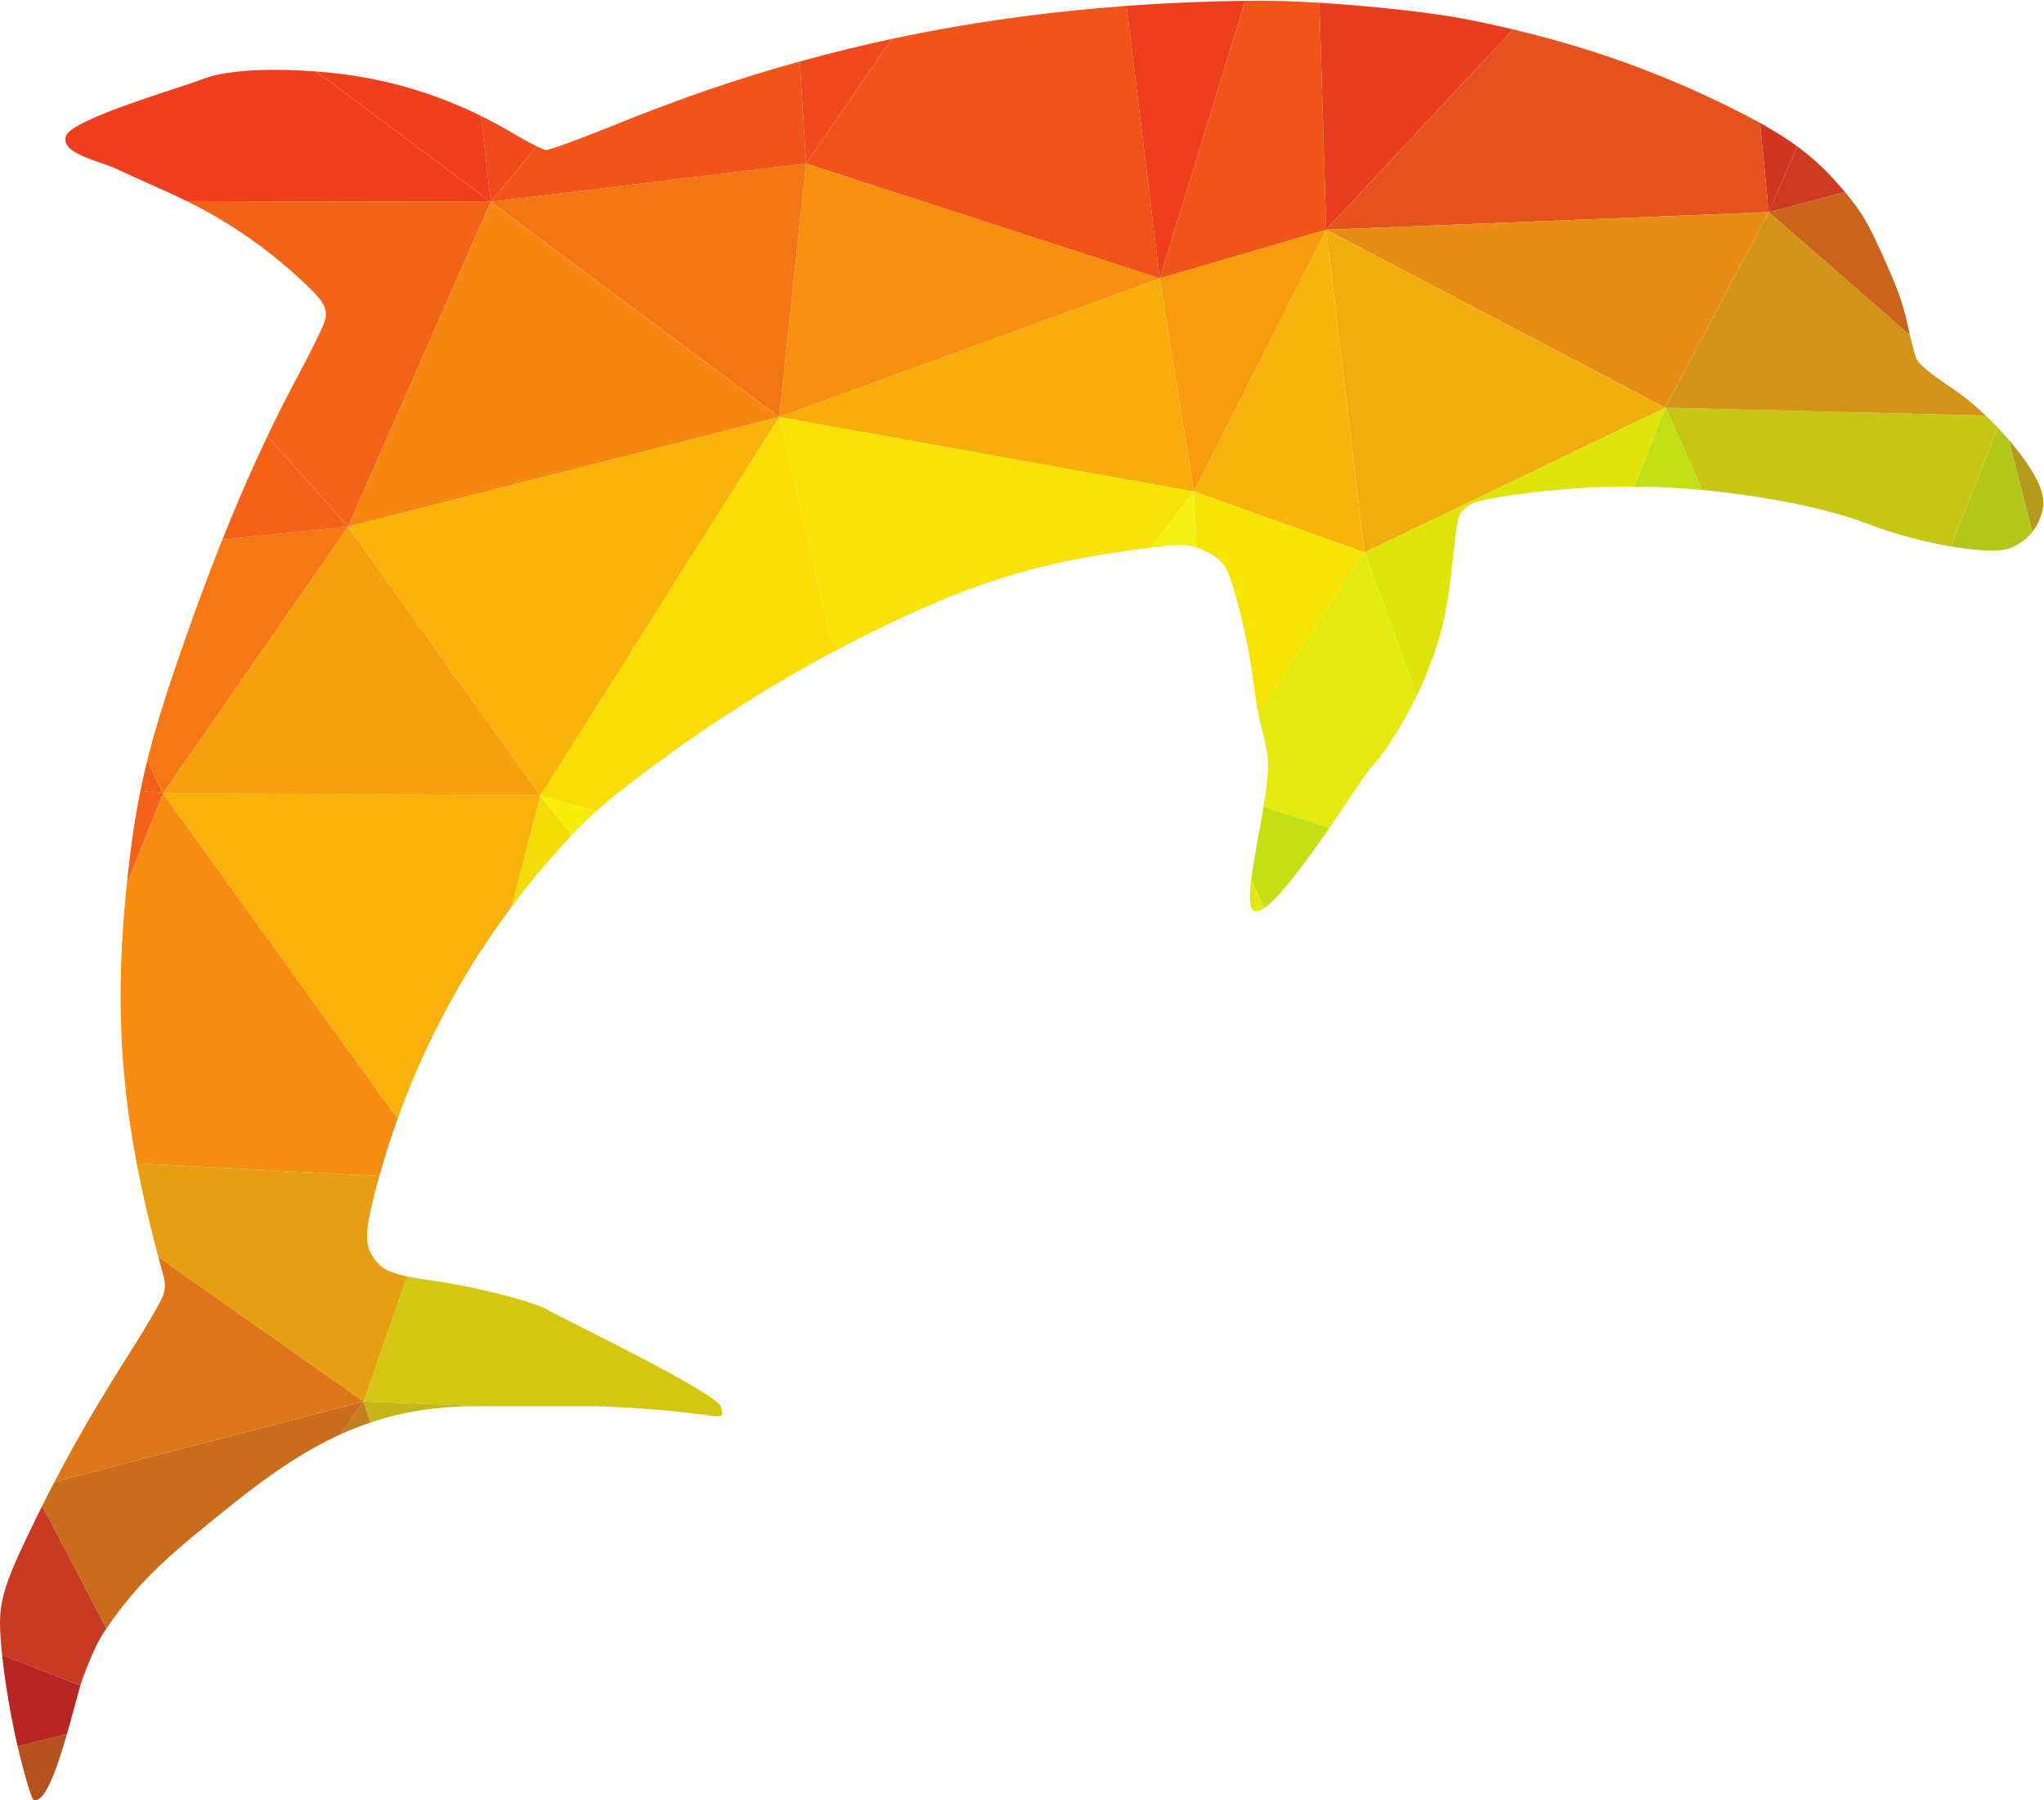 <?xml version="1.0" encoding="UTF-8" standalone="no"?>
<!-- Created with Inkscape (http://www.inkscape.org/) -->

<svg
   xmlns:dc="http://purl.org/dc/elements/1.1/"
   xmlns:cc="http://creativecommons.org/ns#"
   xmlns:rdf="http://www.w3.org/1999/02/22-rdf-syntax-ns#"
   xmlns:svg="http://www.w3.org/2000/svg"
   xmlns="http://www.w3.org/2000/svg"
   xmlns:sodipodi="http://sodipodi.sourceforge.net/DTD/sodipodi-0.dtd"
   xmlns:inkscape="http://www.inkscape.org/namespaces/inkscape"
   version="1.1"
   id="svg4478"
   xml:space="preserve"
   width="529.686"
   height="466.352"
   viewBox="0 0 529.686 466.352"
   sodipodi:docname="dolphin-orange.svg"
   inkscape:version="0.92.5 (2060ec1f9f, 2020-04-08)"><defs
     id="defs4482" /><sodipodi:namedview
     pagecolor="#ffffff"
     bordercolor="#111111"
     borderopacity="1"
     objecttolerance="10"
     gridtolerance="10"
     guidetolerance="10"
     inkscape:pageopacity="0"
     inkscape:pageshadow="2"
     inkscape:window-width="1920"
     inkscape:window-height="1010"
     id="namedview4480"
     showgrid="false"
     fit-margin-top="0"
     fit-margin-left="0"
     fit-margin-right="0"
     fit-margin-bottom="0"
     inkscape:pagecheckerboard="true"
     inkscape:zoom="1.3460076"
     inkscape:cx="478.73887"
     inkscape:cy="261.94261"
     inkscape:window-x="0"
     inkscape:window-y="34"
     inkscape:window-maximized="1"
     inkscape:current-layer="g4488" /><g
     id="g4486"
     inkscape:groupmode="layer"
     inkscape:label="ink_ext_XXXXXX"
     transform="matrix(1.333,0,0,-1.333,0.001,701.336)"><g
       id="g4488"
       transform="scale(0.1)"><path
         d="m 65.699,1762.66 c 22.109,-5.24 45.473,62.42 64.5,128.71 l -95.937,-24.18 c 1.25,-5.35 2.5,-10.67 3.789,-15.94 3.238,-13.13 22.07,-87.3 27.648,-88.59"
         style="fill:#b5511f;fill-opacity:1;fill-rule:nonzero;stroke:none"
         id="path4490"
         inkscape:connector-curvature="0" /><path
         d="m 3968.01,4259.84 c 5.94,20.24 6.05,25.71 0.94,45.78 -6.53,25.63 -31.72,63.91 -64.42,101.72 l 46.37,-180.11 c 7.69,9.65 13.63,20.74 17.11,32.61"
         style="fill:#b49a1d;fill-opacity:1;fill-rule:nonzero;stroke:none"
         id="path4492"
         inkscape:connector-curvature="0" /><path
         d="m 3713.01,4609.69 c -1.21,5.23 -2.46,10.7 -3.63,16.17 -8.76,41.02 -17.82,67.66 -40,117.85 -36.61,82.77 -47.43,102.42 -82.62,144.22 l -148.28,-38.95 274.53,-239.29"
         style="fill:#cb631d;fill-opacity:1;fill-rule:nonzero;stroke:none"
         id="path4494"
         inkscape:connector-curvature="0" /><path
         d="m 3586.76,4887.93 c -2.38,2.77 -4.85,5.66 -7.38,8.67 -27.15,31.68 -53.29,56.72 -85.51,80.31 l -55.39,-127.93 148.28,38.95"
         style="fill:#cb3a21;fill-opacity:1;fill-rule:nonzero;stroke:none"
         id="path4496"
         inkscape:connector-curvature="0" /><path
         d="m 3902.34,4194.45 c 18.95,5.24 36.06,17.11 48.56,32.78 l -46.37,180.11 c -6.64,7.7 -13.55,15.36 -20.74,22.86 l -91.29,-230.9 c 47.77,-8.17 88.95,-10.59 109.84,-4.85"
         style="fill:#b3c61a;fill-opacity:1;fill-rule:nonzero;stroke:none"
         id="path4498"
         inkscape:connector-curvature="0" /><path
         d="m 3493.87,4976.91 c -20.86,15.32 -44.34,29.97 -72.31,45.43 l 16.92,-173.36 55.39,127.93"
         style="fill:#d03422;fill-opacity:1;fill-rule:nonzero;stroke:none"
         id="path4500"
         inkscape:connector-curvature="0" /><path
         d="m 3309.26,4309.06 c 5.74,-0.54 11.52,-1.13 17.26,-1.76 126.88,-13.94 230.78,-35.93 305.9,-64.72 49.69,-19.1 108.71,-34.53 160.08,-43.28 l 91.29,230.9 c -7.66,8.04 -15.51,15.93 -23.52,23.55 l -622.81,15.31 71.8,-160"
         style="fill:#c8c615;fill-opacity:1;fill-rule:nonzero;stroke:none"
         id="path4502"
         inkscape:connector-curvature="0" /><path
         d="m 3237.46,4469.06 622.81,-15.31 c -20.35,19.37 -41.52,36.91 -61.68,50.51 -46.52,31.36 -66.05,47.22 -72.54,58.86 -2.38,4.38 -7.77,23.79 -13.04,46.57 l -274.53,239.29 -201.02,-379.92"
         style="fill:#d39218;fill-opacity:1;fill-rule:nonzero;stroke:none"
         id="path4504"
         inkscape:connector-curvature="0" /><path
         d="m 2652.54,4187.62 101.56,-278.87 c 7.03,14.41 13.48,28.63 18.83,42.03 30.04,74.88 40.16,118.6 51.21,221.17 8.4,77.78 9.96,85.86 18.48,95.67 14.92,17.11 29.65,21.79 99.1,31.68 80.55,11.48 159.02,16.91 235.9,16.48 l 59.84,153.28 -584.92,-281.44"
         style="fill:#dfe50b;fill-opacity:1;fill-rule:nonzero;stroke:none"
         id="path4506"
         inkscape:connector-curvature="0" /><path
         d="m 3177.62,4315.78 c 44.41,-0.23 88.28,-2.5 131.64,-6.72 l -71.8,160 -59.84,-153.28"
         style="fill:#c0df14;fill-opacity:1;fill-rule:nonzero;stroke:none"
         id="path4508"
         inkscape:connector-curvature="0" /><path
         d="m 2941.41,5204.22 c -27.7,6.56 -55.98,12.77 -84.93,18.59 -68.2,13.67 -187.89,26.76 -291.56,33.17 l 13.24,-441.18 363.25,389.42"
         style="fill:#e83e1f;fill-opacity:1;fill-rule:nonzero;stroke:none"
         id="path4510"
         inkscape:connector-curvature="0" /><path
         d="m 3438.48,4848.98 -16.92,173.36 c -18.55,10.28 -39.1,20.9 -62.22,32.31 -133.72,65.78 -267.19,113.67 -417.93,149.57 l -363.25,-389.42 860.32,34.18"
         style="fill:#e6521d;fill-opacity:1;fill-rule:nonzero;stroke:none"
         id="path4512"
         inkscape:connector-curvature="0" /><path
         d="m 3438.48,4848.98 -860.32,-34.18 659.3,-345.74 z"
         style="fill:#e78c14;fill-opacity:1;fill-rule:nonzero;stroke:none"
         id="path4514"
         inkscape:connector-curvature="0" /><path
         d="m 3237.46,4469.06 -659.3,345.74 74.38,-627.18 z"
         style="fill:#efae0e;fill-opacity:1;fill-rule:nonzero;stroke:none"
         id="path4516"
         inkscape:connector-curvature="0" /><path
         d="m 2446.25,3874.8 c 8.16,-41.56 15.86,-60.58 18.2,-85.39 2.23,-23.67 -1.91,-58.51 -8.04,-96.17 l 128.12,-40.58 c 38.87,56.48 72.42,108.47 82.42,118.94 25.2,26.37 60.75,83.09 87.15,137.15 l -101.56,278.87 -206.29,-312.82"
         style="fill:#e4ea10;fill-opacity:1;fill-rule:nonzero;stroke:none"
         id="path4518"
         inkscape:connector-curvature="0" /><path
         d="m 2652.54,4187.62 -74.38,627.18 -257.3,-508.59 z"
         style="fill:#f8b40b;fill-opacity:1;fill-rule:nonzero;stroke:none"
         id="path4520"
         inkscape:connector-curvature="0" /><path
         d="m 2432.27,3550.94 25.66,-54.3 c 31.13,21.45 82.3,91.64 126.6,156.02 l -128.12,40.58 c -7.97,-48.86 -19.22,-102.42 -24.14,-142.3"
         style="fill:#c4e013;fill-opacity:1;fill-rule:nonzero;stroke:none"
         id="path4522"
         inkscape:connector-curvature="0" /><path
         d="m 2420.86,5259.77 c -77.7,-0.94 -154.81,-4.26 -230.86,-9.85 l 64.53,-529.61 166.33,539.46"
         style="fill:#f03d1e;fill-opacity:1;fill-rule:nonzero;stroke:none"
         id="path4524"
         inkscape:connector-curvature="0" /><path
         d="m 2578.16,4814.8 -13.24,441.18 c -43.98,2.69 -85.12,4.22 -118.16,4.02 -8.64,-0.04 -17.27,-0.12 -25.9,-0.23 l -166.33,-539.46 323.63,94.49"
         style="fill:#f2551a;fill-opacity:1;fill-rule:nonzero;stroke:none"
         id="path4526"
         inkscape:connector-curvature="0" /><path
         d="m 2578.16,4814.8 -323.63,-94.49 66.33,-414.1 z"
         style="fill:#f89b0f;fill-opacity:1;fill-rule:nonzero;stroke:none"
         id="path4528"
         inkscape:connector-curvature="0" /><path
         d="m 2320.86,4306.21 5.31,-109.22 c 24.34,-7.61 45.31,-21.29 55,-36.21 16.17,-24.96 45.63,-144.37 55.55,-225.16 3.05,-24.84 6.33,-44.57 9.53,-60.82 l 206.29,312.82 -331.68,118.59"
         style="fill:#f6e404;fill-opacity:1;fill-rule:nonzero;stroke:none"
         id="path4530"
         inkscape:connector-curvature="0" /><path
         d="M 2254.53,4720.31 2190,5249.92 c -157.97,-11.64 -311.45,-33.2 -456.52,-64.26 l -166.45,-242.22 687.5,-223.13"
         style="fill:#f2531b;fill-opacity:1;fill-rule:nonzero;stroke:none"
         id="path4532"
         inkscape:connector-curvature="0" /><path
         d="m 2441.09,3490.08 c 4.53,-0.35 10.24,2.03 16.84,6.56 l -25.66,54.3 c -4.34,-35.35 -3.68,-59.92 8.82,-60.86"
         style="fill:#e1e910;fill-opacity:1;fill-rule:nonzero;stroke:none"
         id="path4534"
         inkscape:connector-curvature="0" /><path
         d="m 1733.48,5185.66 c -27.93,-5.97 -55.55,-12.26 -82.86,-18.94 -32.89,-8.09 -64.64,-16.33 -95.85,-24.92 l 12.26,-198.36 166.45,242.22"
         style="fill:#f1481d;fill-opacity:1;fill-rule:nonzero;stroke:none"
         id="path4536"
         inkscape:connector-curvature="0" /><path
         d="m 1514.8,4450.94 105.82,-456.02 c 19.5,10.35 38.99,20.43 58.44,30.16 202.54,101.09 331.41,141.99 530.59,168.32 10.74,1.4 20.27,2.65 28.75,3.71 l 82.46,109.1 -806.06,144.73"
         style="fill:#f9e206;fill-opacity:1;fill-rule:nonzero;stroke:none"
         id="path4538"
         inkscape:connector-curvature="0" /><path
         d="m 2238.4,4197.11 c 49.14,6.13 62.81,6.25 78.24,2.58 3.2,-0.78 6.41,-1.68 9.53,-2.7 l -5.31,109.22 -82.46,-109.1"
         style="fill:#f5f014;fill-opacity:1;fill-rule:nonzero;stroke:none"
         id="path4540"
         inkscape:connector-curvature="0" /><path
         d="m 2320.86,4306.21 -66.33,414.1 -739.73,-269.37 z"
         style="fill:#f9ad0c;fill-opacity:1;fill-rule:nonzero;stroke:none"
         id="path4542"
         inkscape:connector-curvature="0" /><path
         d="m 2254.53,4720.31 -687.5,223.13 -52.23,-492.5 z"
         style="fill:#f78f11;fill-opacity:1;fill-rule:nonzero;stroke:none"
         id="path4544"
         inkscape:connector-curvature="0" /><path
         d="m 1050.43,3715.23 108.63,-30.5 c 30,26.99 64.34,53.67 117.35,92.85 109.61,81.01 226.48,154.72 344.21,217.34 l -105.82,456.02 -464.37,-735.71"
         style="fill:#f9dd05;fill-opacity:1;fill-rule:nonzero;stroke:none"
         id="path4546"
         inkscape:connector-curvature="0" /><path
         d="m 994.531,3499.1 c 24.729,33.13 50.739,65.2 77.969,96.02 14.34,16.29 27.07,30.35 39.26,43.24 l -61.33,76.87 -55.899,-216.13"
         style="fill:#f4dd06;fill-opacity:1;fill-rule:nonzero;stroke:none"
         id="path4548"
         inkscape:connector-curvature="0" /><path
         d="m 1111.76,3638.36 c 16.01,16.91 31.01,31.68 47.3,46.37 l -108.63,30.5 61.33,-76.87"
         style="fill:#f8ee08;fill-opacity:1;fill-rule:nonzero;stroke:none"
         id="path4550"
         inkscape:connector-curvature="0" /><path
         d="m 1567.03,4943.44 -12.26,198.36 c -121.84,-33.52 -234.57,-72.46 -368.05,-126.49 -62.93,-25.51 -119.34,-45.97 -125.31,-45.51 -2.5,0.16 -9.03,2.82 -17.82,7.08 l -89.641,-107.82 613.081,74.38"
         style="fill:#f2551a;fill-opacity:1;fill-rule:nonzero;stroke:none"
         id="path4552"
         inkscape:connector-curvature="0" /><path
         d="M 1514.8,4450.94 676.559,4237.89 1050.43,3715.23 Z"
         style="fill:#fab30b;fill-opacity:1;fill-rule:nonzero;stroke:none"
         id="path4554"
         inkscape:connector-curvature="0" /><path
         d="m 1043.59,4976.88 c -12.03,5.85 -28.36,14.72 -44.801,24.45 -21.09,12.54 -42.34,24.06 -63.789,34.65 l 18.949,-166.92 89.641,107.82"
         style="fill:#f14a1c;fill-opacity:1;fill-rule:nonzero;stroke:none"
         id="path4556"
         inkscape:connector-curvature="0" /><path
         d="m 1403.09,2511.09 -43.64,1.64 c 28.6,-3.67 40.24,-5.39 43.64,-1.64"
         style="fill:#c3b718;fill-opacity:1;fill-rule:nonzero;stroke:none"
         id="path4558"
         inkscape:connector-curvature="0" /><path
         d="m 720.23,2496.56 c 61.372,20.63 128.211,31.84 205.668,31.72 7.114,0 14.024,0 20.782,-0.04 l -239.961,9.06 13.511,-40.74"
         style="fill:#c3b718;fill-opacity:1;fill-rule:nonzero;stroke:none"
         id="path4560"
         inkscape:connector-curvature="0" /><path
         d="m 946.68,2528.24 c 104.3,-0.12 172.27,-0.12 214.1,-0.04 102.7,-3.63 163.52,-11.01 198.67,-15.47 l 43.64,-1.64 c 2.3,2.5 0.86,7.54 -1.64,16.21 -7.9,27.39 -316.02,175.51 -337.58,188.6 -25.28,15.31 -137.85,44.26 -214.608,55.15 -23.91,3.4 -42.621,6.41 -57.703,9.54 l -84.84,-243.29 239.961,-9.06"
         style="fill:#d4c611;fill-opacity:1;fill-rule:nonzero;stroke:none"
         id="path4562"
         inkscape:connector-curvature="0" /><path
         d="M 1567.03,4943.44 953.949,4869.06 1514.8,4450.94 Z"
         style="fill:#f47515;fill-opacity:1;fill-rule:nonzero;stroke:none"
         id="path4564"
         inkscape:connector-curvature="0" /><path
         d="M 953.949,4869.06 676.559,4237.89 1514.8,4450.94 Z"
         style="fill:#f68712;fill-opacity:1;fill-rule:nonzero;stroke:none"
         id="path4566"
         inkscape:connector-curvature="0" /><path
         d="m 935,5035.98 c -99.801,49.22 -203.828,77.46 -316.801,86.17 -1.129,0.08 -2.219,0.15 -3.359,0.23 L 953.949,4869.06 935,5035.98"
         style="fill:#f03f1e;fill-opacity:1;fill-rule:nonzero;stroke:none"
         id="path4568"
         inkscape:connector-curvature="0" /><path
         d="m 614.84,5122.38 c -100.27,7.46 -180.539,1.92 -222.77,-15.47 -35.39,-14.61 -252.89,-76.32 -263.949,-110.11 -11.09,-33.87 63.25,-47.5 96.488,-63.05 49.571,-23.16 94.45,-41.68 138.36,-63.28 l 590.98,-1.41 -339.109,253.32"
         style="fill:#f03e1e;fill-opacity:1;fill-rule:nonzero;stroke:none"
         id="path4570"
         inkscape:connector-curvature="0" /><path
         d="m 316.719,3719.26 456.172,-632.5 c 53.199,147.73 128.359,287.62 221.64,412.34 l 55.899,216.13 -733.711,4.03"
         style="fill:#fab10b;fill-opacity:1;fill-rule:nonzero;stroke:none"
         id="path4572"
         inkscape:connector-curvature="0" /><path
         d="m 676.559,4237.89 -359.84,-518.63 733.711,-4.03 z"
         style="fill:#f8a10e;fill-opacity:1;fill-rule:nonzero;stroke:none"
         id="path4574"
         inkscape:connector-curvature="0" /><path
         d="m 953.949,4869.06 -590.98,1.41 c 18.672,-9.18 37.191,-18.91 55.781,-29.77 60.859,-35.58 114.34,-75.15 165.43,-122.38 44.058,-40.7 52.269,-53.63 48.55,-76.44 -1.519,-9.18 -24.679,-57.23 -54.64,-113.13 -20,-37.34 -39.34,-75.59 -58.25,-115.2 l 156.719,-175.66 277.39,631.17"
         style="fill:#f36418;fill-opacity:1;fill-rule:nonzero;stroke:none"
         id="path4576"
         inkscape:connector-curvature="0" /><path
         d="m 772.891,3086.76 -456.172,632.5 -70,-174.77 c -0.668,-6.44 -1.328,-12.97 -1.949,-19.65 -18.36,-187.14 -12.782,-346.48 21.05,-525.04 l 471.641,-24.18 c 10.43,37.47 22.269,74.54 35.43,111.14"
         style="fill:#f68c11;fill-opacity:1;fill-rule:nonzero;stroke:none"
         id="path4578"
         inkscape:connector-curvature="0" /><path
         d="m 663.629,2474.38 c 18.441,8.28 37.23,15.7 56.601,22.18 l -13.511,40.74 -43.09,-62.92"
         style="fill:#c1801b;fill-opacity:1;fill-rule:nonzero;stroke:none"
         id="path4580"
         inkscape:connector-curvature="0" /><path
         d="m 791.559,2780.59 c -41.598,8.71 -54.758,18.51 -68.399,41.17 -13.629,22.54 -12.93,47.07 3.168,111.79 3.512,14.07 7.223,28.09 11.133,42.07 L 265.82,2999.8 c 10.981,-57.96 24.918,-117.92 42.032,-181.52 l 398.867,-280.98 84.84,243.29"
         style="fill:#e69e12;fill-opacity:1;fill-rule:nonzero;stroke:none"
         id="path4582"
         inkscape:connector-curvature="0" /><path
         d="M 676.559,4237.89 432.23,4212.54 c -18.789,-47.11 -37.5,-96.49 -56.289,-148.75 -42.82,-119.02 -70.472,-203.36 -89.812,-281.13 l 30.59,-63.4 359.84,518.63"
         style="fill:#f57814;fill-opacity:1;fill-rule:nonzero;stroke:none"
         id="path4584"
         inkscape:connector-curvature="0" /><path
         d="m 519.84,4413.55 c -30.039,-62.89 -58.942,-129.25 -87.61,-201.01 l 244.329,25.35 -156.719,175.66"
         style="fill:#f36218;fill-opacity:1;fill-rule:nonzero;stroke:none"
         id="path4586"
         inkscape:connector-curvature="0" /><path
         d="m 440.781,2328.87 c 75.391,60.78 145.739,110.78 222.848,145.51 l 43.09,62.92 L 105.98,2381.48 C 97.852,2365.94 89.879,2350.39 82.109,2334.8 L 206.84,2096.21 c 66.64,98.36 133.199,151.41 233.941,232.66"
         style="fill:#c96c1c;fill-opacity:1;fill-rule:nonzero;stroke:none"
         id="path4588"
         inkscape:connector-curvature="0" /><path
         d="m 307.852,2818.28 c 1.718,-6.4 3.437,-12.85 5.238,-19.33 8.98,-32.58 9.371,-37.66 4.101,-54.93 -3.211,-10.47 -31.25,-58.9 -62.39,-107.73 -58.082,-91.02 -106.09,-173.17 -148.821,-254.81 l 600.739,155.82 -398.867,280.98"
         style="fill:#dd7619;fill-opacity:1;fill-rule:nonzero;stroke:none"
         id="path4590"
         inkscape:connector-curvature="0" /><path
         d="m 286.129,3782.66 c -4.84,-19.54 -9.141,-38.64 -13.039,-57.78 l 43.629,-5.62 -30.59,63.4"
         style="fill:#f35f19;fill-opacity:1;fill-rule:nonzero;stroke:none"
         id="path4592"
         inkscape:connector-curvature="0" /><path
         d="m 273.09,3724.88 c -11.488,-56.13 -19.34,-112.54 -26.371,-180.39 l 70,174.77 -43.629,5.62"
         style="fill:#f36218;fill-opacity:1;fill-rule:nonzero;stroke:none"
         id="path4594"
         inkscape:connector-curvature="0" /><path
         d="m 164.691,2009.69 c 0,0 18.239,50.51 37.11,78.98 1.679,2.58 3.359,5.08 5.039,7.54 L 82.109,2334.8 c -4.34,-8.67 -8.629,-17.3 -12.848,-25.97 C 16.762,2201.09 -0.512,2159.34 0,2105.23 c 0.16,-16.25 1.559,-36.99 4.059,-60.39 L 156.25,1985.47 c 3.32,11.25 6.172,19.76 8.441,24.22"
         style="fill:#c83a21;fill-opacity:1;fill-rule:nonzero;stroke:none"
         id="path4596"
         inkscape:connector-curvature="0" /><path
         d="M 156.25,1985.47 4.059,2044.84 C 9.57,1992.73 20.352,1927.19 34.262,1867.19 l 95.937,24.18 c 10.192,35.58 19.18,70.78 26.051,94.1"
         style="fill:#b82523;fill-opacity:1;fill-rule:nonzero;stroke:none"
         id="path4598"
         inkscape:connector-curvature="0" /></g></g></svg>